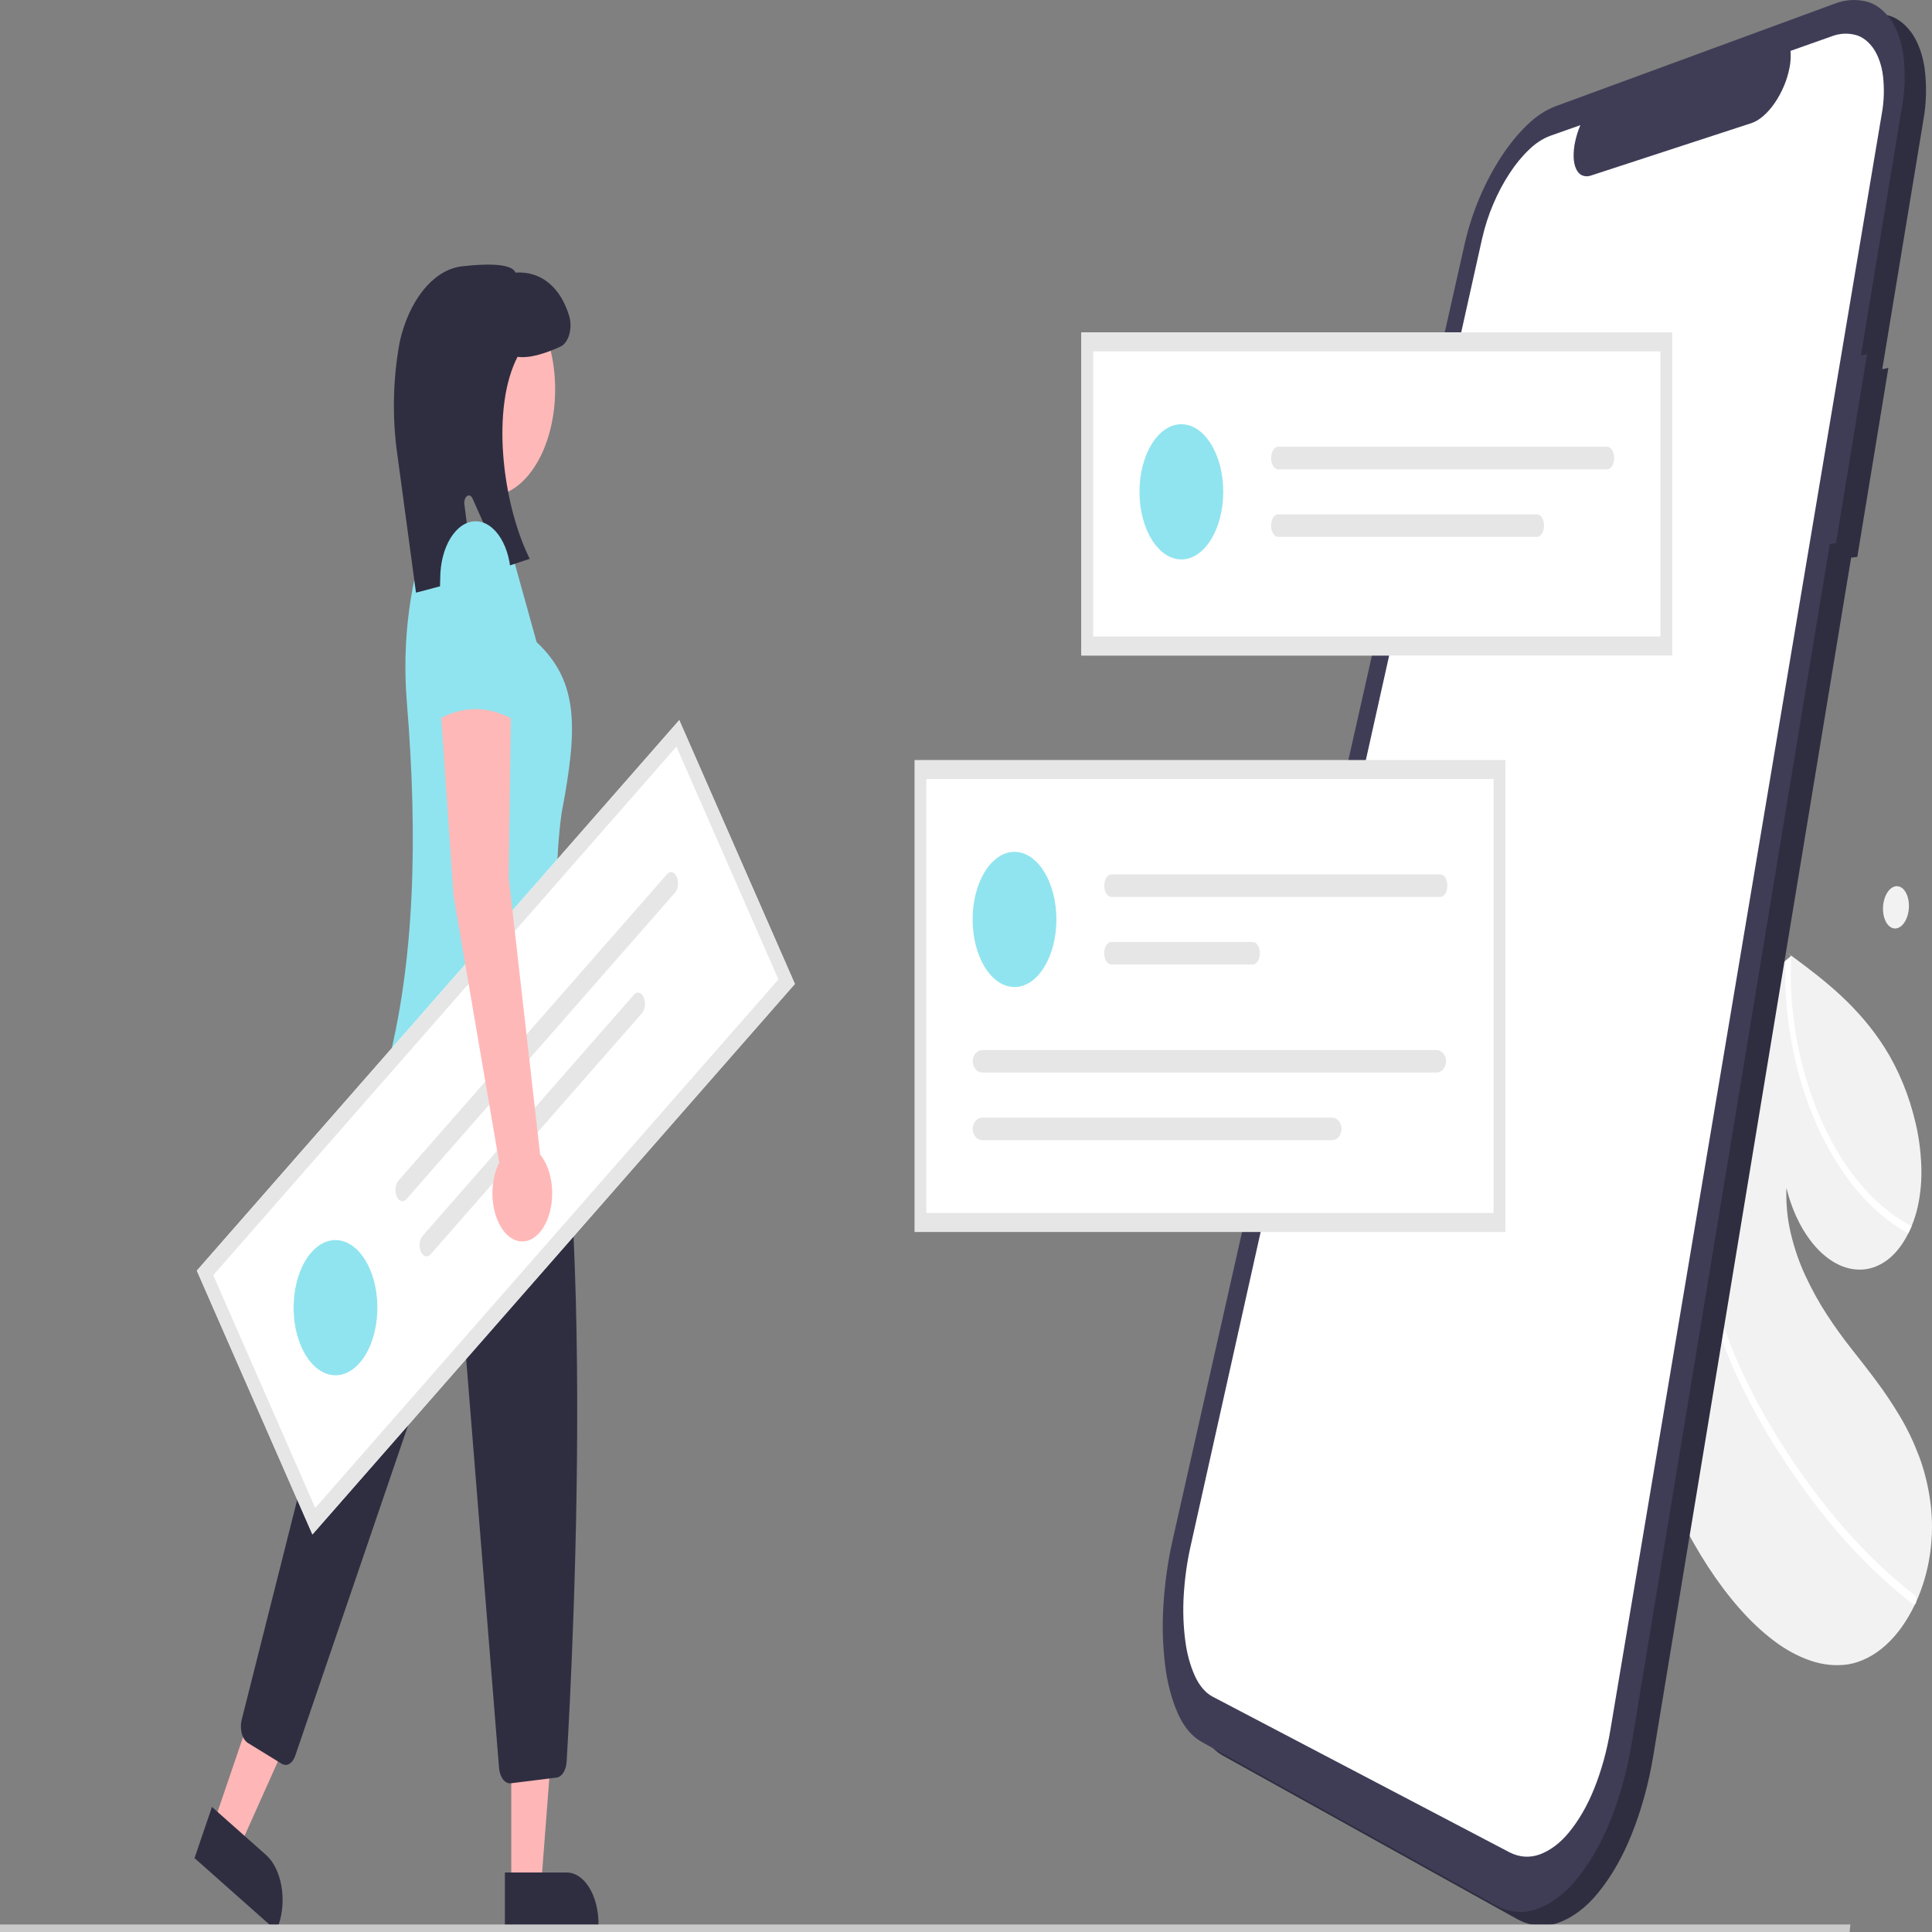 <svg width="250" height="250" viewBox="0 0 250 250" fill="none" xmlns="http://www.w3.org/2000/svg">
<rect x="0" y="0" width="250" height="250" fill="#808080" stroke="none"/>
<g clip-path="url(#clip0_13_5)">
<path d="M217.248 196.034C217.192 195.92 217.137 195.805 217.082 195.691C217.027 195.577 216.973 195.462 216.918 195.347C216.864 195.232 216.81 195.117 216.756 195.002C216.702 194.886 216.649 194.77 216.595 194.653C216.506 191.303 216.505 187.982 216.592 184.691C216.676 181.424 216.848 178.195 217.106 175.006C217.36 171.841 217.698 168.725 218.118 165.657C218.535 162.613 219.032 159.627 219.609 156.698C219.675 156.36 219.742 156.024 219.81 155.689C219.878 155.354 219.948 155.021 220.019 154.69C220.089 154.358 220.16 154.027 220.233 153.698C220.306 153.369 220.38 153.041 220.455 152.714C221.011 150.268 221.622 147.882 222.29 145.556C222.953 143.247 223.669 141.001 224.439 138.819C225.202 136.652 226.016 134.552 226.88 132.519C227.738 130.501 228.644 128.553 229.598 126.676L229.748 126.382L229.899 126.089L230.05 125.797L230.202 125.508L230.311 125.3L230.422 125.093C230.459 125.024 230.496 124.955 230.533 124.887C230.57 124.819 230.608 124.751 230.647 124.684L230.737 124.604L230.827 124.525L230.917 124.446L231.006 124.367L231.012 124.364L231.017 124.36L231.023 124.356L231.029 124.352L231.065 124.32L231.1 124.288L231.135 124.256L231.169 124.224L231.325 124.089L231.48 123.956L231.635 123.824L231.789 123.69L231.672 123.595L231.377 123.358L231.379 123.356C231.404 123.374 231.429 123.392 231.454 123.412C231.479 123.431 231.504 123.45 231.529 123.468C231.555 123.487 231.58 123.506 231.604 123.525C231.629 123.544 231.654 123.563 231.679 123.583L231.707 123.603L231.736 123.623L231.766 123.643C231.775 123.649 231.785 123.657 231.794 123.665C231.802 123.672 231.81 123.678 231.819 123.683L231.845 123.7L231.87 123.718L231.895 123.735C232.97 124.53 234.048 125.337 235.112 126.183C236.175 127.03 237.222 127.912 238.241 128.861C239.258 129.802 240.242 130.83 241.192 131.939C242.138 133.042 243.035 134.254 243.873 135.566C244.757 136.96 245.549 138.502 246.233 140.163C246.911 141.796 247.468 143.551 247.893 145.392C248.302 147.144 248.546 148.986 248.616 150.855C248.684 152.653 248.527 154.455 248.155 156.153C248.105 156.375 248.051 156.593 247.993 156.808C247.934 157.024 247.872 157.236 247.807 157.444C247.741 157.653 247.671 157.858 247.597 158.059C247.523 158.261 247.446 158.458 247.365 158.653C247.331 158.733 247.297 158.814 247.261 158.893C247.226 158.972 247.191 159.051 247.154 159.129C247.118 159.207 247.082 159.285 247.044 159.362C247.007 159.44 246.97 159.517 246.932 159.593C246.228 161.021 245.333 162.174 244.315 162.966C243.291 163.756 242.178 164.201 241.044 164.275C239.852 164.355 238.661 164.076 237.533 163.453C236.322 162.786 235.198 161.768 234.214 160.449C233.874 159.995 233.552 159.508 233.249 158.991C232.95 158.478 232.67 157.935 232.412 157.366C232.156 156.802 231.923 156.212 231.713 155.601C231.504 154.994 231.321 154.366 231.163 153.72C231.089 155.725 231.282 157.732 231.729 159.606C232.2 161.577 232.841 163.43 233.632 165.112C234.468 166.904 235.396 168.579 236.405 170.12C237.421 171.692 238.501 173.166 239.567 174.523C240.633 175.881 241.737 177.269 242.806 178.717C243.873 180.141 244.89 181.661 245.85 183.272C246.781 184.828 247.604 186.543 248.306 188.386C248.995 190.205 249.493 192.196 249.78 194.277C250.088 196.544 250.072 198.895 249.735 201.151C249.571 202.249 249.337 203.316 249.038 204.336C248.736 205.365 248.374 206.346 247.958 207.264L247.918 207.348L247.88 207.432L247.84 207.515L247.799 207.598C246.782 209.743 245.506 211.531 244.047 212.855C243.313 213.521 242.539 214.066 241.737 214.483C240.916 214.909 240.071 215.203 239.214 215.359C237.584 215.601 235.94 215.45 234.338 214.909C232.688 214.351 231.084 213.485 229.558 212.328C227.981 211.137 226.473 209.719 225.053 208.092C223.62 206.456 222.264 204.652 220.995 202.696C220.658 202.177 220.327 201.649 220.001 201.112C219.676 200.574 219.358 200.027 219.045 199.472C218.732 198.916 218.426 198.352 218.127 197.779C217.827 197.206 217.534 196.624 217.248 196.034Z" fill="#F2F2F2"/>
<path d="M243.456 157.218C242.449 156.374 241.48 155.415 240.558 154.347C238.715 152.216 237.069 149.674 235.668 146.797C234.974 145.37 234.345 143.862 233.786 142.287C233.32 140.956 232.906 139.58 232.547 138.165C232.197 136.785 231.902 135.37 231.665 133.928C231.434 132.52 231.261 131.088 231.149 129.643C231.039 128.227 230.991 126.801 231.004 125.374C231.006 125.293 231.007 125.213 231.008 125.134C231.009 125.055 231.01 124.975 231.011 124.894C231.013 124.814 231.014 124.734 231.017 124.656L231.024 124.419C230.982 124.473 230.94 124.527 230.898 124.582L230.772 124.747L230.646 124.914L230.521 125.081L230.441 125.189L230.36 125.297L230.28 125.406L230.201 125.515L230.31 125.307L230.422 125.093C230.459 125.024 230.496 124.956 230.534 124.887C230.571 124.819 230.609 124.752 230.647 124.685L230.738 124.605L230.828 124.526L230.916 124.447L231.005 124.368L231.011 124.365L231.016 124.361L231.022 124.356L231.028 124.353L231.064 124.321L231.1 124.289L231.134 124.257L231.168 124.225L231.324 124.09L231.479 123.957L231.635 123.825L231.79 123.692L231.668 123.595L231.373 123.358L231.375 123.356C231.401 123.373 231.426 123.392 231.451 123.411C231.476 123.43 231.501 123.449 231.526 123.467C231.551 123.486 231.576 123.505 231.601 123.524C231.626 123.543 231.65 123.562 231.676 123.582L231.704 123.602L231.733 123.622L231.762 123.642C231.772 123.648 231.781 123.656 231.79 123.664L231.788 123.74L231.784 123.811L231.782 123.881L231.779 123.953C231.67 126.356 231.748 128.772 232.01 131.144C232.28 133.586 232.723 135.97 233.329 138.248C233.956 140.607 234.74 142.849 235.667 144.935C236.625 147.093 237.722 149.08 238.941 150.862C240.167 152.632 241.505 154.19 242.932 155.51C243.637 156.162 244.363 156.753 245.106 157.281C245.844 157.803 246.598 158.261 247.366 158.651C247.332 158.732 247.298 158.812 247.263 158.891C247.227 158.971 247.192 159.05 247.156 159.128C247.119 159.206 247.083 159.283 247.046 159.361C247.009 159.438 246.971 159.515 246.933 159.591C246.637 159.433 246.342 159.264 246.049 159.086C245.756 158.907 245.464 158.719 245.174 158.521C244.884 158.323 244.596 158.115 244.31 157.897C244.024 157.68 243.739 157.453 243.456 157.218Z" fill="white"/>
<path d="M223.514 175.179C223.184 174.384 222.873 173.575 222.58 172.751C222.287 171.926 222.013 171.091 221.759 170.243C221.504 169.396 221.269 168.538 221.054 167.669C220.838 166.8 220.643 165.924 220.468 165.04C220.378 164.571 220.296 164.101 220.22 163.628C220.145 163.156 220.076 162.683 220.015 162.21C219.954 161.736 219.9 161.261 219.852 160.786C219.804 160.31 219.764 159.834 219.732 159.359C219.715 159.138 219.7 158.916 219.687 158.694C219.674 158.472 219.662 158.25 219.652 158.028C219.641 157.806 219.633 157.584 219.626 157.362C219.618 157.141 219.613 156.92 219.608 156.699C219.674 156.361 219.741 156.025 219.809 155.69C219.877 155.355 219.947 155.021 220.017 154.689C220.087 154.357 220.159 154.026 220.232 153.697C220.304 153.367 220.378 153.039 220.454 152.712C220.437 152.986 220.423 153.261 220.412 153.536C220.4 153.811 220.391 154.087 220.384 154.364C220.377 154.641 220.373 154.918 220.37 155.196C220.368 155.475 220.369 155.753 220.372 156.033C220.371 156.185 220.372 156.337 220.374 156.489C220.376 156.641 220.378 156.794 220.382 156.946C220.385 157.098 220.389 157.25 220.394 157.402C220.399 157.555 220.404 157.707 220.411 157.859C220.483 159.567 220.649 161.261 220.907 162.922C221.168 164.603 221.508 166.249 221.925 167.846C222.35 169.473 222.839 171.054 223.391 172.579C223.952 174.131 224.566 175.632 225.229 177.075C225.943 178.633 226.698 180.15 227.493 181.625C228.288 183.101 229.114 184.536 229.97 185.931C230.826 187.325 231.708 188.676 232.614 189.983C233.521 191.29 234.443 192.553 235.38 193.77C236.339 195.019 237.318 196.221 238.317 197.376C239.315 198.531 240.33 199.635 241.36 200.688C242.391 201.741 243.437 202.743 244.498 203.693C245.56 204.644 246.633 205.54 247.719 206.381C247.769 206.421 247.814 206.474 247.851 206.54C247.889 206.604 247.919 206.678 247.94 206.758C247.962 206.837 247.974 206.922 247.978 207.009C247.981 207.096 247.974 207.183 247.957 207.265C247.951 207.301 247.943 207.336 247.934 207.369C247.924 207.401 247.912 207.432 247.899 207.46C247.886 207.489 247.87 207.515 247.854 207.538C247.837 207.561 247.819 207.581 247.8 207.597C247.779 207.612 247.758 207.623 247.736 207.629C247.714 207.636 247.691 207.638 247.669 207.635C247.646 207.633 247.623 207.626 247.602 207.615C247.579 207.604 247.557 207.589 247.537 207.57C247.402 207.466 247.268 207.362 247.134 207.257C247 207.153 246.867 207.047 246.733 206.941C246.6 206.835 246.466 206.729 246.333 206.621C246.2 206.513 246.067 206.403 245.934 206.292C244.828 205.375 243.736 204.403 242.659 203.376C241.583 202.349 240.522 201.269 239.478 200.135C238.433 199.001 237.408 197.816 236.402 196.58C235.396 195.345 234.41 194.06 233.447 192.726C232.515 191.441 231.596 190.114 230.699 188.741C229.802 187.368 228.927 185.951 228.085 184.489C227.243 183.027 226.435 181.521 225.669 179.969C224.903 178.417 224.181 176.821 223.514 175.179Z" fill="white"/>
<path d="M244.355 47.607L243.563 47.773L248.876 15.593C249.268 13.444 249.331 11.174 249.062 8.977C248.828 7.182 248.25 5.551 247.409 4.316C246.529 3.081 245.45 2.273 244.297 1.985C242.893 1.634 241.46 1.738 240.081 2.29L203.969 15.56C202.709 16.054 201.502 16.855 200.391 17.935C199.183 19.095 198.06 20.469 197.042 22.033C195.995 23.628 195.055 25.397 194.238 27.31C193.44 29.162 192.789 31.168 192.302 33.282L154.518 200.978C153.89 203.735 153.482 206.611 153.304 209.534C153.138 212.13 153.216 214.751 153.535 217.309C153.801 219.532 154.357 221.637 155.166 223.487C155.908 225.169 156.953 226.441 158.158 227.13L196.313 248.325C198.008 249.256 199.827 249.431 201.578 248.831C203.451 248.173 205.212 246.864 206.739 244.996C208.453 242.917 209.928 240.367 211.095 237.463C212.387 234.272 213.353 230.767 213.955 227.081L239.534 72.164L240.337 72.06L244.355 47.607Z" fill="#2F2E41"/>
<path d="M241.595 45.825L240.802 45.992L246.116 13.811C246.507 11.662 246.571 9.393 246.302 7.196C246.068 5.4 245.49 3.769 244.649 2.534C243.769 1.299 242.69 0.491 241.537 0.204C240.133 -0.147 238.699 -0.044 237.32 0.508L201.209 13.779C199.948 14.272 198.742 15.073 197.631 16.154C196.423 17.313 195.3 18.687 194.282 20.251C193.235 21.846 192.295 23.615 191.478 25.528C190.68 27.38 190.029 29.386 189.541 31.5L151.758 199.196C151.13 201.954 150.722 204.829 150.543 207.753C150.378 210.348 150.456 212.969 150.775 215.527C151.041 217.75 151.597 219.856 152.406 221.706C153.147 223.387 154.192 224.659 155.398 225.348L193.552 246.543C195.247 247.475 197.067 247.649 198.818 247.049C200.69 246.391 202.451 245.083 203.978 243.215C205.693 241.136 207.168 238.586 208.335 235.682C209.627 232.491 210.593 228.985 211.194 225.299L236.774 70.382L237.577 70.278L241.595 45.825Z" fill="#3F3D56"/>
<path d="M237.001 4.707L231.693 6.584C231.751 7.325 231.705 8.077 231.559 8.786C231.394 9.615 231.154 10.401 230.847 11.117C230.157 12.745 229.236 14.082 228.16 15.019C228.032 15.129 227.903 15.231 227.775 15.325C227.647 15.418 227.519 15.503 227.392 15.579C227.264 15.656 227.138 15.723 227.012 15.782C226.886 15.84 226.762 15.889 226.639 15.93L205.885 22.711C205.5 22.855 205.099 22.848 204.716 22.69C204.408 22.556 204.136 22.26 203.943 21.849C203.749 21.408 203.64 20.885 203.628 20.344C203.612 19.654 203.68 18.966 203.827 18.318C203.864 18.143 203.906 17.967 203.953 17.79C204 17.612 204.051 17.435 204.107 17.258C204.162 17.08 204.223 16.902 204.288 16.726C204.353 16.55 204.422 16.373 204.495 16.197L200.565 17.587C199.618 17.945 198.712 18.537 197.877 19.341C196.966 20.208 196.118 21.239 195.35 22.415C194.559 23.616 193.849 24.949 193.233 26.393C192.632 27.788 192.144 29.301 191.78 30.895L154.067 200.048C153.598 202.127 153.297 204.294 153.171 206.497C153.055 208.441 153.124 210.403 153.375 212.314C153.584 213.966 154.011 215.525 154.627 216.887C155.192 218.122 155.979 219.045 156.881 219.53L195.316 239.68C196.584 240.336 197.938 240.434 199.237 239.963C200.621 239.452 201.921 238.468 203.049 237.077C204.311 235.535 205.398 233.652 206.26 231.51C207.214 229.157 207.931 226.575 208.382 223.859L243.499 14.747C243.794 13.151 243.849 11.464 243.658 9.827C243.494 8.485 243.073 7.26 242.456 6.323C241.809 5.386 241.01 4.765 240.153 4.532C239.106 4.248 238.034 4.308 237.001 4.707Z" fill="white"/>
<path d="M216.389 84.82H139.932V43.012H216.389V84.82Z" fill="white"/>
<path d="M194.036 99.576H119.103V158.19H194.036V99.576Z" fill="white"/>
<path d="M131.276 127.723C134.27 127.723 136.696 123.807 136.696 118.976C136.696 114.146 134.27 110.23 131.276 110.23C128.283 110.23 125.856 114.146 125.856 118.976C125.856 123.807 128.283 127.723 131.276 127.723Z" fill="#90E4EF"/>
<path d="M143.794 113.145C143.555 113.145 143.325 113.299 143.155 113.572C142.986 113.846 142.891 114.217 142.891 114.603C142.891 114.99 142.986 115.361 143.155 115.634C143.325 115.907 143.555 116.061 143.794 116.061H186.382C186.621 116.06 186.85 115.906 187.019 115.633C187.188 115.359 187.283 114.989 187.283 114.603C187.283 114.217 187.188 113.847 187.019 113.574C186.85 113.3 186.621 113.146 186.382 113.145H143.794Z" fill="#E6E6E6"/>
<path d="M143.794 121.892C143.675 121.891 143.558 121.928 143.448 122.001C143.338 122.074 143.238 122.181 143.154 122.316C143.07 122.451 143.003 122.612 142.957 122.788C142.912 122.965 142.888 123.155 142.888 123.346C142.888 123.538 142.911 123.728 142.956 123.905C143.001 124.082 143.068 124.243 143.151 124.379C143.235 124.514 143.335 124.622 143.444 124.696C143.554 124.769 143.672 124.807 143.79 124.807H162.12C162.238 124.807 162.356 124.77 162.465 124.696C162.575 124.623 162.675 124.516 162.758 124.38C162.842 124.245 162.909 124.084 162.954 123.907C163 123.73 163.023 123.541 163.023 123.349C163.023 123.158 163 122.969 162.954 122.792C162.909 122.615 162.842 122.454 162.758 122.319C162.675 122.183 162.575 122.076 162.465 122.003C162.356 121.929 162.238 121.892 162.12 121.892H143.794Z" fill="#E6E6E6"/>
<path d="M127.119 135.875C126.431 135.875 125.872 136.529 125.872 137.332C125.872 138.136 126.431 138.79 127.119 138.79H185.876C186.563 138.79 187.122 138.136 187.122 137.332C187.122 136.529 186.563 135.875 185.876 135.875H127.119Z" fill="#E6E6E6"/>
<path d="M127.119 144.621C126.431 144.621 125.872 145.275 125.872 146.079C125.872 146.883 126.431 147.537 127.119 147.537H172.351C173.038 147.537 173.597 146.883 173.597 146.079C173.597 145.275 173.038 144.621 172.351 144.621H127.119Z" fill="#E6E6E6"/>
<path d="M194.798 159.42H118.341V98.347H194.798V159.42ZM119.865 156.961H193.274V100.806H119.865V156.961Z" fill="#E6E6E6"/>
<path d="M152.867 72.388C155.861 72.388 158.287 68.472 158.287 63.641C158.287 58.811 155.861 54.895 152.867 54.895C149.874 54.895 147.447 58.811 147.447 63.641C147.447 68.472 149.874 72.388 152.867 72.388Z" fill="#90E4EF"/>
<path d="M165.385 57.81C165.146 57.81 164.916 57.964 164.746 58.237C164.577 58.511 164.482 58.882 164.482 59.268C164.482 59.655 164.577 60.026 164.746 60.299C164.916 60.572 165.146 60.726 165.385 60.726H207.973C208.212 60.725 208.441 60.571 208.61 60.298C208.779 60.024 208.874 59.654 208.874 59.268C208.874 58.882 208.779 58.512 208.61 58.239C208.441 57.965 208.212 57.811 207.973 57.81H165.385Z" fill="#E6E6E6"/>
<path d="M165.385 66.557C165.266 66.556 165.149 66.593 165.039 66.666C164.929 66.739 164.829 66.846 164.745 66.981C164.661 67.116 164.594 67.277 164.548 67.453C164.503 67.63 164.479 67.82 164.479 68.011C164.478 68.203 164.502 68.393 164.547 68.57C164.592 68.747 164.659 68.908 164.742 69.044C164.826 69.18 164.926 69.287 165.035 69.361C165.145 69.434 165.263 69.472 165.381 69.472H198.892C199.132 69.472 199.361 69.319 199.531 69.045C199.7 68.772 199.795 68.401 199.795 68.014C199.795 67.628 199.7 67.257 199.531 66.984C199.361 66.71 199.132 66.557 198.892 66.557H165.385Z" fill="#E6E6E6"/>
<path d="M216.389 84.82H139.932V43.012H216.389V84.82ZM141.456 82.361H214.865V45.471H141.456V82.361Z" fill="#E6E6E6"/>
<path d="M66.159 244.079H70.013L71.847 220.09L66.158 220.09L66.159 244.079Z" fill="#FFB6B6"/>
<path d="M77.446 249.853L65.333 249.854L65.333 242.302L73.337 242.301C74.427 242.301 75.472 243 76.242 244.243C77.013 245.487 77.446 247.173 77.446 248.932L77.446 249.853Z" fill="#2F2E41"/>
<path d="M27.619 236.019L30.996 239.015L39.766 219.419L34.781 214.997L27.619 236.019Z" fill="#FFB6B6"/>
<path d="M35.786 249.854L25.171 240.437L27.426 233.819L34.44 240.042C35.395 240.889 36.102 242.314 36.406 244.003C36.71 245.691 36.586 247.506 36.061 249.047L35.786 249.854Z" fill="#2F2E41"/>
<path d="M65.979 230.764C65.635 230.763 65.304 230.561 65.046 230.195C64.788 229.829 64.621 229.324 64.577 228.775L59.757 168.838C59.736 168.573 59.663 168.326 59.549 168.131C59.436 167.937 59.287 167.805 59.124 167.756C58.961 167.706 58.793 167.74 58.643 167.854C58.493 167.968 58.369 168.155 58.289 168.389L38.201 227.2C38.035 227.681 37.768 228.049 37.449 228.238C37.129 228.428 36.778 228.425 36.459 228.232L32.08 225.54C31.904 225.432 31.743 225.268 31.607 225.058C31.47 224.848 31.361 224.596 31.286 224.317C31.211 224.038 31.171 223.738 31.169 223.434C31.167 223.13 31.202 222.828 31.273 222.547L45.189 167.384C45.224 167.244 45.248 167.097 45.26 166.947C47.145 143.407 51.94 131.436 53.365 128.328C53.469 128.099 53.538 127.834 53.565 127.554C53.592 127.274 53.577 126.987 53.521 126.718L53.325 125.77C53.247 125.394 53.231 124.991 53.279 124.602C53.326 124.212 53.436 123.85 53.597 123.55C58.732 114.113 67.68 119.262 67.77 119.315L67.815 119.342L67.843 119.404C77.877 141.61 74.167 213.733 73.322 227.966C73.29 228.501 73.142 229 72.904 229.376C72.666 229.752 72.354 229.98 72.022 230.02L66.088 230.757C66.052 230.762 66.015 230.764 65.979 230.764Z" fill="#2F2E41"/>
<path d="M63.258 64.223C67.995 64.223 71.835 58.026 71.835 50.382C71.835 42.737 67.995 36.541 63.258 36.541C58.521 36.541 54.681 42.737 54.681 50.382C54.681 58.026 58.521 64.223 63.258 64.223Z" fill="#FFB8B8"/>
<path d="M49.997 138.455L75.237 142.162C73.036 129.815 71.02 117.512 72.664 105.252C74.75 94.308 74.944 88.245 69.439 83.091L65.723 69.711L58.996 69.316L55.716 67.866C53.066 74.741 51.981 82.891 52.65 90.916C54.075 108.366 53.691 124.559 49.997 138.455Z" fill="#90E4EF"/>
<path d="M53.828 76.691L51.29 57.888C50.76 53.437 50.893 48.847 51.677 44.495C51.763 44.049 51.866 43.613 51.986 43.188C52.688 40.716 53.793 38.599 55.183 37.06C56.572 35.522 58.194 34.62 59.876 34.451C65.646 33.808 66.493 34.79 66.701 35.274C69.962 35.062 72.49 37.094 73.643 40.855C73.756 41.229 73.817 41.638 73.822 42.053C73.826 42.468 73.774 42.88 73.669 43.26C73.564 43.639 73.409 43.977 73.215 44.249C73.02 44.522 72.791 44.722 72.544 44.836C70.932 45.585 68.667 46.418 66.969 46.173C63.564 52.763 64.956 64.837 68.41 72.03L68.546 72.313L65.124 73.445L61.147 64.508C61.068 64.331 60.954 64.203 60.824 64.145C60.694 64.088 60.555 64.104 60.432 64.192C60.308 64.279 60.207 64.432 60.145 64.626C60.083 64.819 60.064 65.041 60.091 65.254L61.299 74.719L53.828 76.691Z" fill="#2F2E41"/>
<path d="M239.335 250H0V249.029H239.444L239.335 250Z" fill="#CACACA"/>
<path d="M102.855 127.322L40.429 198.556L25.47 164.421L87.896 93.186L102.855 127.322Z" fill="white"/>
<path d="M46.542 176.354C48.987 173.565 49.567 168.107 47.838 164.163C46.11 160.219 42.728 159.282 40.283 162.071C37.839 164.86 37.259 170.319 38.987 174.263C40.716 178.207 44.098 179.143 46.542 176.354Z" fill="#90E4EF"/>
<path d="M51.547 152.789C51.352 153.012 51.219 153.352 51.179 153.733C51.138 154.114 51.193 154.505 51.331 154.821C51.47 155.136 51.68 155.35 51.916 155.416C52.152 155.481 52.395 155.392 52.59 155.169L87.362 115.491C87.557 115.267 87.689 114.928 87.729 114.547C87.769 114.167 87.714 113.776 87.576 113.461C87.438 113.146 87.228 112.932 86.993 112.866C86.757 112.801 86.515 112.888 86.319 113.11L51.547 152.789Z" fill="#E6E6E6"/>
<path d="M54.677 159.93C54.481 160.153 54.348 160.492 54.307 160.872C54.267 161.253 54.321 161.644 54.459 161.96C54.597 162.276 54.807 162.491 55.043 162.557C55.279 162.624 55.521 162.536 55.717 162.314L55.72 162.31L83.078 131.092C83.273 130.869 83.406 130.53 83.446 130.149C83.487 129.768 83.432 129.376 83.293 129.061C83.225 128.904 83.138 128.771 83.038 128.669C82.937 128.567 82.826 128.498 82.709 128.465C82.472 128.4 82.23 128.489 82.034 128.712L54.677 159.93Z" fill="#E6E6E6"/>
<path d="M102.855 127.322L40.429 198.556L25.47 164.421L87.896 93.186L102.855 127.322ZM40.794 195.129L100.731 126.734L87.531 96.614L27.594 165.009L40.794 195.129Z" fill="#E6E6E6"/>
<path d="M245.398 114.674C245.619 114.661 245.84 114.721 246.046 114.852C246.242 114.979 246.419 115.169 246.567 115.411C246.715 115.655 246.831 115.946 246.907 116.264C246.988 116.603 247.024 116.964 247.015 117.325C247.006 117.697 246.953 118.061 246.858 118.4C246.765 118.732 246.635 119.033 246.475 119.291C246.317 119.546 246.131 119.754 245.926 119.902C245.718 120.052 245.494 120.135 245.267 120.145C245.045 120.156 244.825 120.092 244.619 119.957C244.425 119.829 244.248 119.637 244.102 119.394C243.955 119.149 243.84 118.859 243.765 118.54C243.686 118.204 243.65 117.844 243.66 117.484C243.669 117.115 243.723 116.752 243.817 116.415C243.91 116.087 244.038 115.788 244.196 115.533C244.353 115.277 244.538 115.07 244.741 114.921C244.948 114.77 245.171 114.686 245.398 114.674Z" fill="#F2F2F2"/>
<path d="M69.891 149.399L65.831 113.589L66.117 91.443L56.968 90.982L58.684 115.896L64.599 150.443C64.108 151.406 63.807 152.585 63.735 153.827C63.663 155.068 63.824 156.316 64.196 157.409C64.568 158.503 65.134 159.391 65.822 159.96C66.51 160.528 67.287 160.751 68.054 160.6C68.822 160.449 69.543 159.93 70.126 159.11C70.708 158.291 71.125 157.208 71.323 156.003C71.52 154.797 71.49 153.524 71.234 152.346C70.979 151.169 70.511 150.143 69.891 149.399H69.891Z" fill="#FFB8B8"/>
<path d="M56.396 93.289C59.711 91.251 63.374 91.251 66.689 93.289L66.117 74.834C66.117 73.865 65.999 72.905 65.769 72.009C65.539 71.114 65.202 70.3 64.777 69.614C64.353 68.929 63.848 68.385 63.293 68.014C62.738 67.643 62.143 67.452 61.543 67.452C60.942 67.452 60.347 67.643 59.792 68.014C59.237 68.385 58.733 68.929 58.308 69.614C57.883 70.3 57.546 71.114 57.316 72.009C57.086 72.905 56.968 73.865 56.968 74.834L56.396 93.289Z" fill="#90E4EF"/>
</g>
<defs>
<clipPath id="clip0_13_5">
<rect width="250" height="250" fill="white"/>
</clipPath>
</defs>
</svg>
